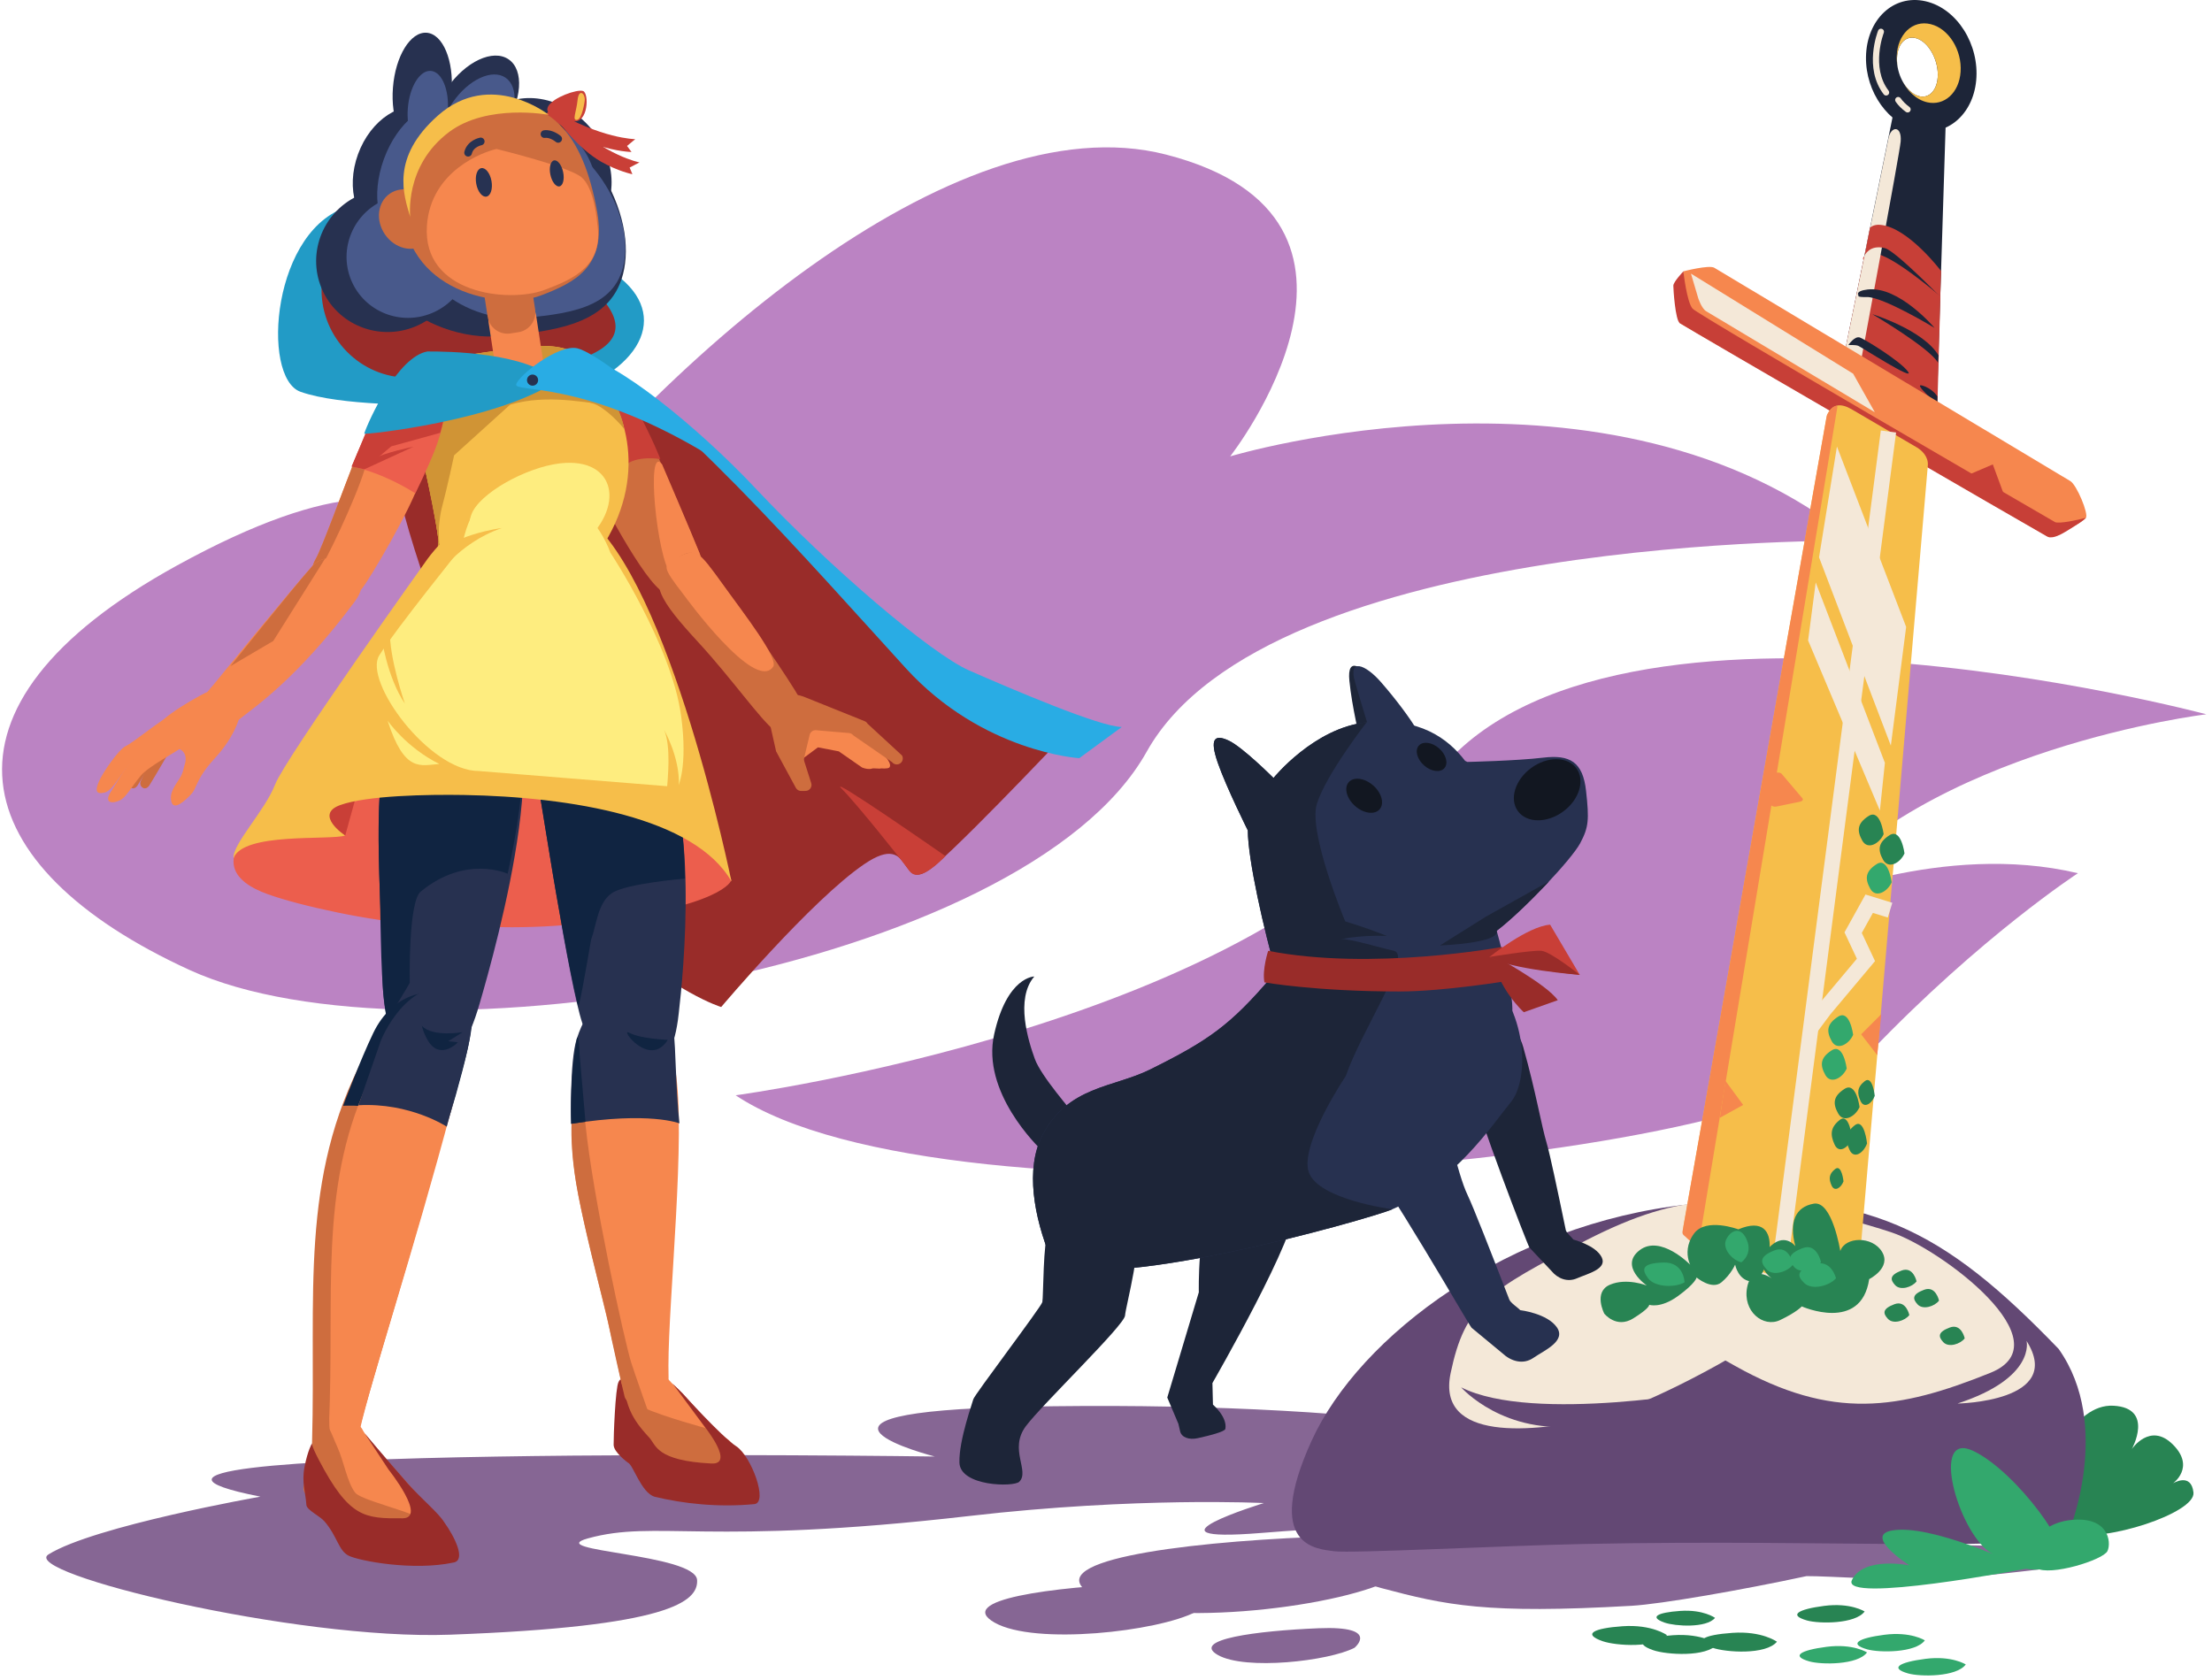 <svg width="287" height="218" viewBox="0 0 287 218" fill="none" xmlns="http://www.w3.org/2000/svg">
<path d="M240.581 70.166C240.581 70.166 164.609 69.22 148.777 97.55C132.946 125.88 53.785 139.213 24.62 125.88C-4.544 112.55 -10.376 91.719 22.954 73.386C64.751 50.398 60.023 80.979 63.785 75.884C84.809 47.404 123.712 12.987 151.279 20.056C183.777 28.389 159.612 59.221 159.612 59.221C159.612 59.221 208.918 44.334 240.581 70.166Z" fill="#BB83C3"/>
<path d="M95.448 142.13C95.448 142.13 164.401 132.894 185.233 102.063C206.064 71.232 286.268 92.69 286.268 92.69C286.268 92.69 249.813 97.066 233.981 117.063C233.981 117.063 252.106 109.145 269.604 113.313C269.604 113.313 257.106 121.438 242.73 136.435C228.389 151.401 122.946 160.463 95.448 142.13Z" fill="#BB83C3"/>
<path d="M155.123 209.175C155.123 209.175 160.22 204.951 148.261 205.446C136.445 205.936 123.818 207.587 129.047 210.559C134.278 213.532 150.22 211.713 155.123 209.175Z" fill="#866694"/>
<path d="M180.507 204.981C180.507 204.981 188.068 198.714 170.328 199.449C152.798 200.176 134.065 202.624 141.824 207.037C149.583 211.447 173.237 208.748 180.507 204.981Z" fill="#866694"/>
<path d="M175.741 213.825C175.741 213.825 179.206 210.955 171.078 211.289C163.048 211.621 154.464 212.745 158.019 214.764C161.573 216.787 172.41 215.552 175.741 213.825Z" fill="#866694"/>
<path d="M272.518 201.918C275.435 200.252 252.103 200.876 240.415 199.973C239.61 199.909 238.709 200.049 237.746 200.07C232.332 199.233 203.065 198.18 191.691 198.793C180.359 199.404 168.082 203.116 179.227 206.078C187.584 208.298 192.778 209.464 211.69 208.377C215.556 208.153 226.029 206.323 234.391 204.525C237.348 204.509 246.855 205.167 250.268 204.97C257.869 204.53 270.033 203.337 272.518 201.918Z" fill="#866694"/>
<path d="M265.926 190.713C265.926 190.713 268.891 182.119 274.225 182.414C279.559 182.711 276.595 188.045 276.595 188.045C276.595 188.045 278.964 184.488 281.929 187.453C284.893 190.418 281.929 192.49 281.929 192.49C281.929 192.49 284.298 191.007 284.596 193.675C284.893 196.342 273.037 200.194 268.593 199.009C264.149 197.824 265.926 190.713 265.926 190.713Z" fill="#288453"/>
<path d="M132.738 182.546C98.668 183.238 121.28 189.004 121.28 189.004C121.28 189.004 -1.308 187.295 33.786 194.212C33.786 194.212 12.18 198.022 6.288 201.71C2.457 204.109 38.343 212.858 58.367 212.126C86.907 211.084 90.585 207.821 90.448 205.044C90.277 201.613 70.23 201.297 76.284 199.628C85.206 197.166 91.507 200.676 125.864 196.711C147.53 194.212 163.985 195.044 163.985 195.044C163.985 195.044 146.935 200.27 163.601 198.927C195.912 196.324 202.699 199.57 206.691 194.209C212.61 186.263 174.928 181.687 132.738 182.546Z" fill="#866694"/>
<path d="M238.676 49.023L245.679 14.59C245.721 14.387 248.104 13.998 248.104 13.998L251.163 14.917L250.029 55.403C250.013 56.014 249.31 56.34 248.754 55.992L239.118 49.976C238.783 49.768 238.604 49.381 238.676 49.023Z" fill="#1D2538"/>
<path d="M242.101 49.724L247.838 14.177C247.92 13.79 252.48 15.033 252.467 15.441L251.248 54.239C251.211 55.408 249.871 56.024 248.82 55.368L242.906 51.514C242.277 51.122 241.951 50.395 242.101 49.724Z" fill="#1D2538"/>
<path d="M241.785 33.747C241.785 33.747 241.266 33.073 243.249 32.955C245.239 32.834 251.758 38.444 251.758 38.444L251.298 55.176L238.554 49.624L241.785 33.747Z" fill="#C73F37"/>
<path d="M239.131 46.772C239.131 46.772 244.752 19.33 245.018 17.958C245.331 16.333 246.777 16.244 246.606 18.369C246.493 19.777 241.348 47.431 241.348 47.431L239.131 46.772Z" fill="#F4E8D8"/>
<path d="M242.627 29.545C242.627 29.545 243.064 29.095 243.952 29.174C247.585 29.498 251.85 35.169 251.85 35.169L251.74 38.513C251.74 38.513 245.947 32.555 244.549 32.197C242.562 31.689 241.919 33.163 241.919 33.163L242.627 29.545Z" fill="#C73F37"/>
<path d="M251.008 42.552C251.008 42.552 246.382 37.075 242.317 37.565C240.605 37.77 241.143 38.339 241.143 38.339C241.143 38.339 240.803 38.581 242.217 38.547C244.318 38.497 251.008 42.552 251.008 42.552Z" fill="#1D2538"/>
<path d="M251.521 46.122C249.531 42.799 242.932 40.772 242.932 40.772C242.932 40.772 250.365 45.137 251.45 47.07L251.521 46.122Z" fill="#1D2538"/>
<path d="M239.823 44.774C239.823 44.774 240.639 43.539 241.327 43.8C242.014 44.06 246.545 46.843 247.556 48.22C248.554 49.582 241.474 45.029 241.111 44.877C240.745 44.727 239.823 44.774 239.823 44.774Z" fill="#1D2538"/>
<path d="M251.368 51.435C251.368 51.435 250.731 50.414 249.42 50.032C248.109 49.65 251.366 52.436 251.366 52.436L251.368 51.435Z" fill="#1D2538"/>
<path d="M205.546 200.354C238.881 199.686 262.103 201.508 268.354 199.009C268.354 199.009 274.185 185.044 267.103 175.044C252.367 159.763 242.104 153.797 218.981 156.296C195.859 158.794 176.415 173.238 170.165 186.987C163.914 200.736 170.86 200.978 173.048 201.292C175.236 201.605 195.164 200.565 205.546 200.354Z" fill="#634874"/>
<path d="M237.128 158.915C225.669 154.903 218.603 154.381 205.801 160.945C193 167.512 190.072 169.328 188.214 178.188C186.355 187.05 198.748 185.995 207.626 183.896C216.509 181.8 250.25 163.51 237.128 158.915Z" fill="#F4E8D8"/>
<path d="M258.246 178.145C246.321 182.95 237.757 184.327 225.119 177.245C211.665 169.707 208.847 167.582 215.364 159.328C220.432 152.906 238.478 157.596 245.447 159.931C251.819 162.066 268.04 174.199 258.246 178.145Z" fill="#F4E8D8"/>
<path d="M217.939 41.931L265.794 69.684C266.311 69.984 270.278 67.709 270.642 67.191C271.005 66.672 269.449 62.92 268.62 62.428L222.423 34.745C221.746 34.343 218.408 35.212 218.408 35.212L217.939 41.931Z" fill="#F6874E"/>
<path d="M240.44 48.491L243.252 53.491L221.37 40.387C220.754 40.005 220.332 38.668 220.332 38.668L219.395 35.503L240.44 48.491Z" fill="#F4E8D8"/>
<path d="M270.644 67.188C270.644 67.188 270.302 67.575 269.533 68.038C268.246 68.812 266.566 70.121 265.61 69.618C264.654 69.115 218.705 42.486 217.942 41.93C217.362 41.509 217.109 37.554 217.109 37.07C217.109 36.583 218.413 35.214 218.413 35.214C218.413 35.214 218.847 39.19 219.611 40.058C220.374 40.927 266.655 67.764 266.655 67.764C267.277 67.97 269.394 67.519 270.644 67.188Z" fill="#C73F37"/>
<path d="M218.442 159.023L236.977 54.194C237.019 53.963 237.101 53.739 237.222 53.536C237.859 52.465 238.826 52.293 240.234 53.102C240.234 53.102 248.009 57.641 248.704 58.059C249.399 58.475 250.226 59.289 250.129 60.421L241.438 161.777C241.366 162.614 240.769 163.31 239.953 163.51L231.185 165.655C230.803 165.75 230.4 165.724 230.032 165.587L220.672 162.072C220.451 161.988 220.245 161.867 220.066 161.709L219.076 160.837C218.563 160.382 218.321 159.695 218.442 159.023Z" fill="#F6BE4A"/>
<path d="M237.085 53.763C237.522 52.867 238.47 52.338 238.381 52.891L220.48 161.035C220.414 161.427 219.943 161.598 219.642 161.332L218.46 160.29C218.329 160.174 218.265 159.995 218.297 159.821L237.02 53.931C237.033 53.873 237.054 53.815 237.085 53.763Z" fill="#F6874E"/>
<path d="M230.751 165.566L245.021 55.993" stroke="#F4E8D8" stroke-width="2" stroke-miterlimit="10"/>
<path d="M234.595 83.109L243.91 105.188L244.56 98.988L235.582 75.581L234.595 83.109Z" fill="#F4E8D8"/>
<path d="M236.016 72.319L245.331 96.753L247.317 81.353L238.338 57.946L236.016 72.319Z" fill="#F4E8D8"/>
<path d="M262.938 174.004C262.938 174.004 264.188 178.796 253.98 182.13C253.978 182.127 267.935 181.919 262.938 174.004Z" fill="#F4E8D8"/>
<path d="M245.229 118.106L242.522 117.271L240.439 121.023L242.103 124.564L236.688 131.02L235.021 133.261" stroke="#F4E8D8" stroke-width="2" stroke-miterlimit="10"/>
<path d="M189.574 180.023C189.574 180.023 195.127 186.373 205.235 184.973C209.605 184.607 222.68 180.336 222.68 180.336C222.68 180.336 198.929 184.772 189.574 180.023Z" fill="#634874"/>
<path d="M255.645 61.511L258.562 60.263L260.02 64.22L255.645 61.511Z" fill="#C73F37"/>
<path d="M249.828 0.162C245.663 -0.788 242.182 2.55 242.106 7.392C242.035 11.989 245.089 16.173 248.886 16.939C252.638 17.697 255.976 14.88 256.403 10.459C256.85 5.807 253.938 1.099 249.828 0.162ZM248.859 12.442C247.422 11.976 246.197 9.964 246.129 7.908C246.058 5.804 247.222 4.477 248.722 4.991C250.21 5.499 251.416 7.613 251.424 9.669C251.432 11.681 250.289 12.905 248.859 12.442Z" fill="#1D2538"/>
<path d="M250.505 3.135C248.141 2.55 246.158 4.475 246.095 7.35C246.082 7.913 246.148 8.471 246.274 9.006C246.192 8.648 246.14 8.279 246.129 7.908C246.058 5.804 247.222 4.477 248.723 4.991C250.21 5.499 251.416 7.613 251.424 9.669C251.432 11.681 250.287 12.905 248.859 12.442C247.97 12.152 247.161 11.27 246.658 10.154C247.346 11.723 248.596 12.937 250.042 13.271C252.261 13.782 254.194 12.047 254.381 9.327C254.578 6.52 252.851 3.714 250.505 3.135Z" fill="#F6BE4A"/>
<path d="M246.34 9.259C246.354 9.306 246.364 9.353 246.377 9.401C246.364 9.353 246.354 9.306 246.34 9.259Z" fill="#F6BE4A"/>
<path d="M246.519 9.809C246.546 9.883 246.577 9.954 246.606 10.025C246.577 9.954 246.546 9.883 246.519 9.809Z" fill="#F6BE4A"/>
<path d="M244.72 12.397C244.602 12.397 244.483 12.345 244.407 12.242C241.795 8.835 243.601 4.167 243.68 3.969C243.759 3.767 243.988 3.667 244.194 3.748C244.396 3.827 244.496 4.059 244.415 4.262C244.396 4.306 242.698 8.714 245.036 11.763C245.168 11.937 245.136 12.184 244.963 12.316C244.889 12.371 244.805 12.397 244.72 12.397Z" fill="#F4E8D8"/>
<path d="M247.509 14.596C247.427 14.596 247.346 14.572 247.277 14.519C246.737 14.124 246.292 13.682 245.958 13.2C245.834 13.021 245.877 12.776 246.056 12.65C246.235 12.526 246.479 12.568 246.606 12.747C246.89 13.155 247.275 13.537 247.743 13.88C247.92 14.008 247.959 14.256 247.83 14.432C247.751 14.54 247.633 14.596 247.509 14.596Z" fill="#F4E8D8"/>
<path d="M267.24 202.819C269.391 201.627 261.579 190.897 256.008 188.27C250.437 185.642 253.957 198.446 258.106 201.384C262.256 204.325 265.089 204.015 267.24 202.819Z" fill="#33A86D"/>
<path d="M262.906 203.562C262.906 203.562 252.116 198.317 246.463 198.509C240.813 198.701 247.743 203.132 247.743 203.132C247.743 203.132 241.779 201.906 240.279 205.039C238.778 208.172 262.906 203.562 262.906 203.562Z" fill="#33A86D"/>
<path d="M273.438 201.271C273.98 200.11 273.567 196.687 268.612 197.253C263.656 197.819 262.469 202.372 264.201 203.48C265.934 204.586 272.895 202.432 273.438 201.271Z" fill="#33A86D"/>
<path d="M230.126 100.52L229.768 104.312C229.708 104.551 230.108 104.741 230.503 104.659L233.544 104.033C233.849 103.969 233.997 103.769 233.863 103.598L231.18 100.433C230.951 100.144 230.208 100.204 230.126 100.52Z" fill="#F6874E"/>
<path d="M244.083 131.612L241.479 134.216L243.562 136.922L244.083 131.612Z" fill="#F6874E"/>
<path d="M223.876 140.256L226.169 143.381L223.147 145.048L223.876 140.256Z" fill="#F6874E"/>
<path d="M255.052 215.989C255.052 215.989 253.238 214.815 249.797 215.262C246.398 215.704 245.137 216.463 247.577 217.155C249.144 217.598 253.849 217.632 255.052 215.989Z" fill="#33A86D"/>
<path d="M241.929 209.114C241.929 209.114 240.115 207.94 236.674 208.388C233.275 208.83 232.014 209.588 234.455 210.281C236.021 210.723 240.724 210.757 241.929 209.114Z" fill="#288453"/>
<path d="M249.741 212.864C249.741 212.864 247.927 211.689 244.486 212.137C241.087 212.579 239.826 213.337 242.266 214.03C243.833 214.472 248.535 214.509 249.741 212.864Z" fill="#33A86D"/>
<path d="M242.24 214.428C242.24 214.428 240.426 213.254 236.985 213.701C233.586 214.143 232.325 214.902 234.766 215.594C236.332 216.036 241.037 216.071 242.24 214.428Z" fill="#33A86D"/>
<path d="M216.28 212.181C216.28 212.181 214.353 210.764 210.52 211.028C206.734 211.288 205.291 212.047 207.942 212.971C209.643 213.566 214.84 213.919 216.28 212.181Z" fill="#288453"/>
<path d="M230.551 213.039C230.551 213.039 228.624 211.623 224.79 211.886C221.004 212.147 219.561 212.905 222.213 213.829C223.916 214.424 229.111 214.777 230.551 213.039Z" fill="#288453"/>
<path d="M222.521 209.943C222.521 209.943 221.009 208.832 218.008 209.04C215.041 209.245 213.911 209.838 215.988 210.562C217.321 211.028 221.391 211.304 222.521 209.943Z" fill="#288453"/>
<path d="M222.831 213.345C222.831 213.345 220.904 211.928 217.07 212.192C213.284 212.452 211.841 213.21 214.493 214.135C216.196 214.73 221.393 215.082 222.831 213.345Z" fill="#288453"/>
<path d="M241.272 143.658C241.272 143.658 240.856 140.324 239.329 141.296C237.802 142.267 237.802 143.239 238.497 144.49C239.189 145.743 240.716 144.908 241.272 143.658Z" fill="#288453"/>
<path d="M239.605 138.658C239.605 138.658 239.189 135.324 237.662 136.296C236.135 137.267 236.135 138.239 236.83 139.49C237.525 140.74 239.049 139.908 239.605 138.658Z" fill="#33A86D"/>
<path d="M240.439 134.285C240.439 134.285 240.023 130.951 238.496 131.923C236.969 132.894 236.969 133.866 237.664 135.117C238.354 136.367 239.884 135.535 240.439 134.285Z" fill="#33A86D"/>
<path d="M245.437 114.493C245.437 114.493 245.021 111.16 243.494 112.131C241.967 113.103 241.967 114.074 242.662 115.325C243.354 116.578 244.881 115.743 245.437 114.493Z" fill="#33A86D"/>
<path d="M247.103 110.744C247.103 110.744 246.687 107.41 245.16 108.382C243.633 109.353 243.633 110.325 244.328 111.576C245.023 112.826 246.548 111.994 247.103 110.744Z" fill="#288453"/>
<path d="M242.243 148.381C242.243 148.381 241.901 145.048 240.653 146.019C239.402 146.991 239.402 147.962 239.971 149.213C240.539 150.463 241.79 149.631 242.243 148.381Z" fill="#288453"/>
<path d="M240.3 147.686C240.3 147.686 239.958 144.352 238.71 145.324C237.46 146.296 237.459 147.267 238.028 148.518C238.594 149.768 239.845 148.936 240.3 147.686Z" fill="#288453"/>
<path d="M243.243 142.204C243.243 142.204 242.967 139.503 241.953 140.29C240.939 141.077 240.94 141.865 241.4 142.878C241.861 143.892 242.875 143.218 243.243 142.204Z" fill="#288453"/>
<path d="M239.189 153.294C239.189 153.294 238.957 151.037 238.112 151.696C237.267 152.354 237.267 153.012 237.652 153.857C238.036 154.702 238.881 154.139 239.189 153.294Z" fill="#288453"/>
<path d="M244.397 108.245C244.397 108.245 243.981 104.912 242.454 105.883C240.927 106.855 240.927 107.826 241.622 109.077C242.314 110.328 243.841 109.496 244.397 108.245Z" fill="#288453"/>
<path d="M225.543 159.526C225.543 159.526 221.377 157.965 219.813 160.048C219.297 160.737 219.066 161.414 218.987 162.014C218.826 163.225 219.295 164.11 219.295 164.11C219.295 164.11 215.44 160.153 212.733 162.235C210.024 164.318 213.671 166.819 213.671 166.819C213.671 166.819 211.067 165.777 208.879 166.714C206.691 167.651 208.15 170.463 208.15 170.463C208.15 170.463 209.711 172.443 211.899 171.087C214.087 169.734 213.981 169.315 213.981 169.315C213.981 169.315 215.44 169.837 217.731 168.17C220.021 166.503 220.127 165.774 220.127 165.774C220.127 165.774 222.107 167.441 223.355 166.398C224.605 165.355 225.126 164.107 225.126 164.107C225.126 164.107 225.543 166.295 227.417 166.295C229.294 166.295 232.001 156.817 225.543 159.526Z" fill="#288453"/>
<path d="M248.667 166.274C248.667 166.274 248.251 164.292 246.724 164.871C245.197 165.45 245.197 166.027 245.892 166.772C246.587 167.517 248.111 167.017 248.667 166.274Z" fill="#288453"/>
<path d="M251.582 168.773C251.582 168.773 251.166 166.79 249.639 167.37C248.112 167.949 248.112 168.526 248.807 169.271C249.502 170.016 251.029 169.518 251.582 168.773Z" fill="#288453"/>
<path d="M247.73 170.647C247.73 170.647 247.314 168.665 245.787 169.244C244.26 169.823 244.26 170.4 244.955 171.145C245.647 171.887 247.174 171.392 247.73 170.647Z" fill="#288453"/>
<path d="M254.915 173.67C254.915 173.67 254.499 171.688 252.972 172.267C251.445 172.846 251.445 173.423 252.14 174.168C252.832 174.908 254.359 174.413 254.915 173.67Z" fill="#288453"/>
<path d="M242.522 165.985C242.522 165.985 245.439 164.526 244.189 162.444C242.938 160.361 239.397 160.464 238.773 162.338C238.773 162.338 237.73 155.777 235.337 156.193C232.941 156.609 232.109 158.589 232.941 161.714C232.941 161.714 231.482 159.734 229.4 162.028C227.317 164.318 230.024 165.985 230.024 165.985C230.024 165.985 227.315 163.902 226.691 167.027C226.067 170.153 228.773 172.341 230.961 171.298C233.149 170.255 233.773 169.526 233.773 169.526C233.773 169.526 241.48 172.962 242.522 165.985Z" fill="#288453"/>
<path d="M238.217 165.874C238.217 165.874 237.604 163.312 235.35 164.06C233.096 164.808 233.096 165.556 234.121 166.514C235.142 167.475 237.396 166.835 238.217 165.874Z" fill="#33A86D"/>
<path d="M236.272 163.792C236.272 163.792 235.751 161.23 233.844 161.978C231.936 162.725 231.935 163.473 232.804 164.431C233.671 165.392 235.579 164.753 236.272 163.792Z" fill="#33A86D"/>
<path d="M232.662 164.068C232.662 164.068 232.141 161.506 230.234 162.254C228.325 163.002 228.325 163.749 229.194 164.708C230.058 165.671 231.967 165.029 232.662 164.068Z" fill="#33A86D"/>
<path d="M225.937 163.799C225.937 163.799 227.467 162.751 226.625 160.845C225.816 159.018 224.489 159.694 223.957 160.874C223.426 162.056 224.779 163.549 225.937 163.799Z" fill="#33A86D"/>
<path d="M218.566 166.398C218.566 166.398 218.502 163.741 215.801 163.831C213.1 163.92 212.915 164.644 213.826 165.866C214.737 167.085 217.415 167.098 218.566 166.398Z" fill="#33A86D"/>
<path d="M176.483 96.092C176.483 96.092 175.406 91.716 175.077 88.333C174.761 85.094 176.649 86.411 178.637 88.662C180.72 91.023 182.734 95.257 183.289 96.231C183.845 97.203 178.568 99.425 176.483 96.092Z" fill="#1D2538"/>
<path d="M139.681 145.048C139.049 144.124 135.097 139.7 134.265 137.41C133.433 135.119 131.695 129.632 134.196 126.715C134.196 126.715 130.655 126.715 128.989 134.213C127.322 141.712 134.615 148.76 135.239 149.35C138.014 151.991 141.487 147.686 139.681 145.048Z" fill="#1D2538"/>
<path d="M207.815 163.152C207.038 161.585 204.139 160.853 204.139 160.853C203.915 160.527 203.233 159.992 203.154 159.608C202.08 154.395 201.072 149.677 200.706 148.444C199.945 145.885 199.3 141.78 197.638 135.88C195.977 129.98 189.482 134.482 190.745 140.364C191.646 144.558 198.223 161.627 198.441 161.891L201.327 164.958C202.07 165.858 203.328 166.451 204.631 165.871C205.935 165.292 208.575 164.684 207.815 163.152Z" fill="#1D2538"/>
<path d="M157.424 156.282C158.945 154.5 167.005 152.986 167.905 156.638C168.674 159.747 157.308 179.473 157.308 179.473L157.376 182.272C157.376 182.272 159.261 183.867 158.988 185.415C158.922 185.779 156.984 186.276 155.407 186.624C154.254 186.877 153.301 186.516 153.119 185.739L152.892 184.76L151.45 181.353L155.544 167.688C155.541 167.693 155.344 158.718 157.424 156.282Z" fill="#1D2538"/>
<path d="M181.067 135.883C177.594 136.37 167.318 132.342 165.651 126.51C163.985 120.678 161.902 111.51 161.902 107.761C161.902 107.761 159.125 102.205 158.013 99.012C156.902 95.818 157.597 95.262 159.401 96.094C161.207 96.926 165.233 100.955 165.233 100.955C165.233 100.955 170.509 94.428 177.315 93.733C184.121 93.038 187.871 95.815 190.093 98.733L190.388 98.872C190.388 98.872 196.759 98.733 200.229 98.317C203.702 97.901 205.369 98.872 205.785 102.621C206.201 106.371 206.132 107.342 205.021 109.427C203.91 111.51 197.799 118.003 194.189 120.78C194.189 120.78 196.48 128.8 196.204 131.438C195.927 134.077 184.54 135.396 181.067 135.883Z" fill="#273150"/>
<path d="M175.304 127.618C175.304 127.618 167.318 132.339 165.651 126.507C163.985 120.675 161.902 111.507 161.902 107.758C161.902 107.758 159.125 102.203 158.013 99.009C156.902 95.815 157.597 95.26 159.401 96.092C161.207 96.924 165.233 100.952 165.233 100.952C165.233 100.952 170.509 94.425 177.315 93.73C177.315 93.73 172.002 100.57 170.857 104.319C169.711 108.069 174.538 119.561 174.538 119.561C174.538 119.561 181.846 121.786 181.76 122.616C181.483 125.256 175.304 127.618 175.304 127.618Z" fill="#1D2538"/>
<path d="M177.889 95.415C177.889 95.415 176.609 91.268 175.806 88.488C174.903 85.363 177.133 86.2 179.121 88.454C181.204 90.816 183.063 93.401 183.618 94.373C184.174 95.347 179.037 97.916 177.889 95.415Z" fill="#273150"/>
<path d="M187.402 99.684C187.941 99.074 187.636 97.923 186.721 97.115C185.806 96.306 184.627 96.145 184.088 96.755C183.548 97.365 183.853 98.515 184.768 99.324C185.684 100.133 186.863 100.294 187.402 99.684Z" fill="#121721"/>
<path d="M193.613 123.89C193.613 123.89 200.701 127.707 202.117 129.79L197.707 131.351C197.707 131.351 194.242 128.226 193.613 123.89Z" fill="#992C29"/>
<path d="M178.995 105.028C179.645 104.292 179.277 102.905 178.173 101.93C177.069 100.955 175.648 100.76 174.998 101.495C174.348 102.231 174.716 103.618 175.819 104.593C176.923 105.569 178.345 105.763 178.995 105.028Z" fill="#121721"/>
<path d="M182.734 121.715C182.734 121.715 171.049 119.64 165.027 126.715C159.643 133.042 156.771 135.045 149.196 138.797C144.435 141.154 138.551 140.919 135.239 147.338C133.017 151.643 134.128 157.894 136.35 163.309C141.071 168.586 177.897 158.123 180.651 156.922C188.776 153.381 193.513 146.101 196.067 142.965C198.357 140.153 198.468 131.043 192.188 125.522C189.898 123.508 186.799 122.049 182.734 121.715Z" fill="#273150"/>
<path d="M180.859 123.382C173.984 121.784 171.049 119.641 165.027 126.715C159.643 133.042 156.771 135.046 149.196 138.798C144.435 141.154 138.551 140.92 135.239 147.339C133.017 151.643 134.128 157.894 136.35 163.31C141.071 168.586 177.897 158.123 180.651 156.922C180.651 156.922 171.067 155.672 169.819 152.131C168.569 148.589 174.611 139.632 174.611 139.632C176.694 133.59 183.297 123.948 180.859 123.382Z" fill="#1D2538"/>
<path d="M202.811 105.31C204.906 103.775 205.677 101.265 204.533 99.704C203.389 98.143 200.764 98.121 198.669 99.656C196.574 101.191 195.803 103.701 196.947 105.262C198.09 106.824 200.716 106.845 202.811 105.31Z" fill="#121721"/>
<path d="M202.004 172.248C200.748 170.427 197.243 170.013 197.243 170.013C196.909 169.642 196.003 169.094 195.824 168.628C193.384 162.301 191.132 156.577 190.427 155.1C188.96 152.036 188.063 145.891 184.787 138.805C181.512 131.72 171.978 144.145 176.27 149.066C179.861 153.186 190.619 172.004 190.93 172.293L194.955 175.626C196.019 176.624 197.601 177.143 198.965 176.195C200.332 175.25 203.236 174.034 202.004 172.248Z" fill="#273150"/>
<path d="M136.037 159.782C138.438 156.069 145.641 158.602 147.039 159.576C148.511 160.598 146.044 169.513 145.97 170.716C145.892 171.975 135.157 182.298 133.093 185.079C130.863 188.083 133.649 190.89 132.245 192.28C131.534 192.985 124.578 192.893 124.483 189.8C124.394 186.877 126.253 181.822 126.279 181.585C126.332 181.119 135.091 169.597 135.239 168.971C135.384 168.357 135.323 160.885 136.037 159.782Z" fill="#1D2538"/>
<path d="M186.83 122.689C186.83 122.689 194.608 122.413 194.192 120.78C196.988 118.679 200.979 114.375 200.979 114.375L192.804 118.94L186.83 122.689Z" fill="#1D2538"/>
<path d="M164.541 123.382C164.541 123.382 163.743 125.812 164.053 127.478C164.053 127.478 170.67 128.658 181.552 128.658C187.384 128.658 195.717 127.27 195.717 127.27L194.885 122.879C194.885 122.879 178.013 126.02 164.541 123.382Z" fill="#992C29"/>
<path d="M193.25 124.182C193.25 124.182 198.216 120.193 201.125 119.99L204.97 126.504C204.97 126.504 196.178 125.635 193.25 124.182Z" fill="#C93F37"/>
<path d="M193.25 124.182C195.788 125.788 204.966 126.504 204.966 126.504C204.966 126.504 201.217 123.505 200.009 123.384C198.8 123.263 193.25 124.182 193.25 124.182Z" fill="#992C29"/>
<path d="M75.244 46.214C79.62 46.527 90.254 55.937 97.742 63.907C107.428 74.218 119.326 85.16 124.197 87.343C130.24 90.052 137.009 93.593 139.821 93.593C139.821 93.593 126.801 107.461 121.488 112.147C116.175 116.834 118.989 107.461 112.115 112.147C105.24 116.834 93.574 130.675 93.574 130.675C93.574 130.675 87.531 128.89 78.574 120.675C66.874 109.946 48.264 62.659 50.868 54.431C53.475 46.201 71.076 45.069 75.244 46.214Z" fill="#992C29"/>
<path d="M75.244 46.214C79.62 46.527 90.567 55.429 98.055 63.399C107.742 73.709 120.838 84.849 125.727 86.995C131.317 89.446 142.741 94.335 145.553 94.335L140.032 98.385C140.032 98.385 127.496 97.632 117.533 86.718C105.48 73.517 85.502 50.616 75.244 46.214Z" fill="#29ACE4"/>
<path d="M55.255 52.52C55.255 52.52 44.157 52.689 38.986 50.838C33.815 48.987 35.271 29.303 45.558 26.71C57.311 23.745 71.434 30.077 79.246 35.167C87.057 40.256 83.885 47.868 72.579 51.454C61.108 55.09 55.255 52.52 55.255 52.52Z" fill="#229BC6"/>
<path d="M79.865 42.375C79.865 48.694 59.32 49.013 53.056 49.013C46.793 49.013 41.714 43.889 41.714 37.57C41.714 31.251 46.793 26.128 53.056 26.128C59.32 26.128 79.865 36.056 79.865 42.375Z" fill="#992C29"/>
<path d="M117.705 112.618C117.323 112.063 111.28 104.425 109.198 102.342C107.115 100.259 122.668 111.091 122.668 111.091C122.668 111.091 121.046 112.831 119.716 113.347C118.468 113.835 118.086 113.174 117.705 112.618Z" fill="#C93F37"/>
<path d="M108.834 97.5L106.125 96.979L102.463 99.704C101.828 98.948 102.847 93.683 103.832 93.614C105.359 93.506 108.571 93.285 110.525 94.42C111.881 95.207 116.212 98.767 115.38 99.601C115.195 99.785 114.321 99.707 114.321 99.707C114.124 99.804 113.384 99.638 113.105 99.741C112.828 99.846 112.291 99.78 111.846 99.593L108.834 97.5Z" fill="#F6874E"/>
<path d="M84.404 56.969C84.404 56.969 89.612 69.057 90.72 71.666C92.784 76.524 88.535 78.954 85.62 76.524C82.706 74.094 76.876 62.798 75.784 60.129C74.688 57.456 81.368 53.446 84.404 56.969Z" fill="#CE6D3E"/>
<path d="M85.904 60.252C85.904 60.252 89.787 69.296 90.743 71.735C91.873 74.618 88.54 76.3 87.047 74.536C85.225 72.385 83.748 57.477 85.904 60.252Z" fill="#F6874E"/>
<path d="M73.335 46.145C75.188 44.997 79.54 47.264 82.081 52.051C84.895 57.354 85.675 59.571 85.675 59.571C85.675 59.571 82.6 59.041 81.083 60.408C78.619 62.627 76.697 65.134 76.697 65.134C76.697 65.134 73.853 59.378 72.337 55.508C70.933 51.911 70.941 47.63 73.335 46.145Z" fill="#C93F37"/>
<path d="M104.274 91.629C105.527 94.983 102.391 96.281 100.517 94.82C98.642 93.361 94.951 88.072 90.638 83.383C85.672 77.988 83.869 75.342 87.031 73.033C90.193 70.721 90.341 70.95 95.433 78.201C98.932 83.183 103.682 90.049 104.274 91.629Z" fill="#CE6D3E"/>
<path d="M100.312 86.521C97.95 89.947 88.733 77.206 88.733 77.206C85.799 73.43 86.11 73.422 87.534 72.501C90.418 71.042 90.468 71.25 93.872 75.955C96.555 79.662 101.054 85.442 100.312 86.521Z" fill="#F6874E"/>
<path d="M105.878 94.757L110.162 95.125C110.377 95.144 110.575 95.251 110.709 95.423L115.741 98.898C116.03 99.269 116.583 99.301 116.912 98.964C117.154 98.714 117.205 98.335 117.031 98.032L112.565 93.914C112.478 93.761 112.342 93.643 112.181 93.58L104.332 90.425C104.051 90.312 101.902 89.517 100.488 90.934C99.074 92.35 99.809 93.869 99.951 94.175L100.694 97.49C100.702 97.505 100.707 97.519 100.715 97.532L103.258 102.234C103.395 102.489 103.664 102.645 103.953 102.642L104.522 102.634C105.046 102.629 105.414 102.118 105.254 101.618L104.348 98.78C104.306 98.645 104.301 98.501 104.332 98.361L105.054 95.346C105.143 94.978 105.493 94.725 105.878 94.757Z" fill="#CE6D3E"/>
<path d="M94.895 114.195C94.895 114.195 94.116 117.739 75.051 119.869C67.271 120.738 59.667 120.154 53.58 119.84C48.459 119.577 39.007 117.587 34.697 116.02C30.413 114.464 26.627 111.207 36.727 104.109C46.845 96.997 90.193 101.07 94.895 114.195Z" fill="#EC5E4D"/>
<path d="M44.791 108.424C44.791 108.424 41.861 106.873 42.798 104.998C43.735 103.124 46.287 103.019 46.287 103.019L44.791 108.424Z" fill="#C93F37"/>
<path d="M81.169 33.452C80.59 41.632 73.394 42.867 65.077 43.609C60.077 44.057 54.751 42.088 51.294 38.673C49.001 36.408 47.529 33.507 47.524 30.255C47.508 22.101 56.707 14.821 65.025 14.079C73.339 13.336 81.791 24.663 81.169 33.452Z" fill="#273150"/>
<path d="M65.361 16.518C67.745 13.048 68.03 9.101 65.996 7.704C63.962 6.306 60.38 7.987 57.995 11.458C55.611 14.929 55.326 18.875 57.36 20.273C59.394 21.67 62.976 19.989 65.361 16.518Z" fill="#273150"/>
<path d="M58.585 11.956C58.906 7.865 57.465 4.415 55.366 4.25C53.267 4.085 51.305 7.268 50.984 11.359C50.662 15.449 52.103 18.899 54.202 19.064C56.301 19.229 58.264 16.046 58.585 11.956Z" fill="#273150"/>
<path d="M58.575 24.422C60.211 19.94 58.825 15.317 55.478 14.095C52.131 12.873 48.092 15.516 46.456 19.998C44.82 24.48 46.207 29.104 49.553 30.325C52.9 31.547 56.939 28.904 58.575 24.422Z" fill="#273150"/>
<path d="M54.347 42.163C59.011 39.938 61.006 34.391 58.803 29.774C56.6 25.157 51.034 23.219 46.37 25.444C41.706 27.669 39.711 33.216 41.913 37.833C44.116 42.449 49.683 44.388 54.347 42.163Z" fill="#273150"/>
<path d="M76.709 29.727C80.261 26.692 80.228 20.823 76.636 16.619C73.044 12.414 67.252 11.466 63.7 14.501C60.148 17.536 60.18 23.405 63.773 27.609C67.365 31.814 73.156 32.762 76.709 29.727Z" fill="#273150"/>
<path d="M81.101 32.966C80.629 39.643 74.755 40.649 67.971 41.254C63.889 41.617 59.543 40.011 56.723 37.226C54.851 35.377 53.653 33.011 53.648 30.357C53.634 23.703 61.141 17.763 67.928 17.155C74.711 16.552 81.606 25.796 81.101 32.966Z" fill="#48598B"/>
<path d="M65.054 17.658C67.103 14.676 67.347 11.285 65.598 10.084C63.849 8.882 60.771 10.325 58.722 13.307C56.673 16.289 56.43 19.68 58.179 20.882C59.927 22.083 63.006 20.64 65.054 17.658Z" fill="#48598B"/>
<path d="M58.096 14.454C58.315 11.665 57.333 9.313 55.902 9.201C54.472 9.089 53.134 11.258 52.915 14.047C52.696 16.837 53.678 19.189 55.109 19.301C56.54 19.413 57.877 17.243 58.096 14.454Z" fill="#48598B"/>
<path d="M60.226 24.429C61.957 19.685 61.03 14.988 58.155 13.939C55.279 12.889 51.544 15.884 49.813 20.628C48.081 25.372 49.008 30.069 51.884 31.119C54.759 32.168 58.494 29.173 60.226 24.429Z" fill="#48598B"/>
<path d="M56.418 40.458C60.426 38.545 62.141 33.779 60.248 29.812C58.355 25.845 53.572 24.179 49.564 26.091C45.556 28.003 43.841 32.77 45.734 36.737C47.627 40.704 52.41 42.37 56.418 40.458Z" fill="#48598B"/>
<path d="M75.079 29.769C78.132 27.161 78.104 22.118 75.017 18.505C71.93 14.892 66.953 14.078 63.901 16.686C60.848 19.294 60.876 24.337 63.963 27.95C67.05 31.562 72.027 32.377 75.079 29.769Z" fill="#48598B"/>
<path d="M49.62 126.543C49.606 129.816 50.473 137.856 54.827 138.067C59.098 138.275 60.796 135.16 62.223 130.255C64.258 123.262 73.634 90.24 62.745 89.335C51.855 88.429 50.891 93.284 49.672 99.624C48.453 105.967 49.646 120.485 49.62 126.543Z" fill="#273150"/>
<path d="M50.141 131.922C50.294 132.604 53.161 127.546 53.161 127.546C53.161 127.546 52.948 116.865 54.62 115.672C60.452 110.88 65.87 113.381 65.87 113.381C68.295 102.45 69.619 89.906 62.745 89.335C51.855 88.429 50.892 93.284 49.672 99.624C48.967 103.305 49.072 109.74 49.278 115.677C49.428 119.971 49.359 128.434 50.141 131.922Z" fill="#102441"/>
<path d="M47.311 136.965C38.785 152.965 41.013 168.141 40.489 187.163C40.281 194.712 44.815 193.467 46.079 187.753C47.73 180.302 52.95 164.723 58.577 143.486C60.349 138.173 52.879 126.512 47.311 136.965Z" fill="#CE6D3E"/>
<path d="M48.43 134.047C50.886 128.96 55.584 127.849 59.109 129.524C61.423 130.622 61.881 131.717 59.97 139.044C58.775 143.62 57.971 145.95 57.832 146.301C57.832 146.301 52.224 143.252 44.515 143.486C44.515 143.483 46.763 137.499 48.43 134.047Z" fill="#102441"/>
<path d="M48.886 138.146C41.532 151.95 43.243 165.399 42.79 181.81C42.746 183.424 42.632 184.725 42.814 185.807C43.23 188.271 45.847 189.34 46.669 185.633C48.093 179.204 53.751 162.092 58.606 143.77C60.133 139.189 53.691 129.128 48.886 138.146Z" fill="#F6874E"/>
<path d="M49.412 135.047C49.412 135.047 52.745 126.506 59.354 128.278C61.56 128.868 62.013 131.501 60.07 138.486C58.725 143.33 58.09 145.826 57.964 146.2C57.964 146.2 53.169 143.041 46.505 143.423L49.412 135.047Z" fill="#273150"/>
<path d="M60.036 133.936C60.036 133.936 56.113 134.632 54.723 133.104C54.723 133.104 55.347 135.674 56.737 136.159C58.124 136.646 59.409 135.256 59.409 135.256L58.158 135.116L60.036 133.936Z" fill="#102441"/>
<path d="M41.823 189.456C42.424 194.909 43.04 201.894 54.643 200.567C60.528 199.893 53.248 193.058 51.131 190.515C51.131 190.515 47.434 186.336 47.121 185.67C46.323 183.969 43.524 183.548 42.01 187.005C41.226 188.79 41.736 188.664 41.823 189.456Z" fill="#F6874E"/>
<path d="M39.412 192.753C39.23 193.711 39.712 194.101 41.06 194.959C43.893 196.765 48.461 198.34 53.058 197.855C58.832 197.25 47.121 195.043 46.078 193.69C45.035 192.337 44.617 189.63 43.787 187.805C42.816 185.67 42.537 184.109 41.599 185.775C40.662 187.439 39.617 191.67 39.412 192.753Z" fill="#CE6D3E"/>
<path d="M40.489 187.266C40.489 187.266 40.307 187.414 41.358 189.42C45.315 196.989 47.321 197.055 52.224 197.024C55.454 197.003 50.417 190.705 50.417 190.705L47.326 186.008C47.326 186.008 49.949 189.141 52.898 192.492C54.712 194.551 56.881 196.294 57.653 197.558C58.993 199.42 60.47 202.411 58.887 202.753C53.574 203.898 46.531 202.532 45.225 201.868C43.919 201.205 43.767 199.364 42.118 197.442C41.495 196.713 39.862 195.984 39.757 195.325C39.646 193.627 39.122 192.408 39.507 190.378C39.915 188.227 40.489 187.266 40.489 187.266Z" fill="#992C29"/>
<path d="M80.543 179.175C79.587 182.848 80.48 183.527 81.491 184.691C88.981 193.326 90.751 189.988 91.949 190.557C95.943 192.455 96.064 187.671 94.26 186.67C92.525 185.707 89.705 181.805 87.515 179.812C86.491 178.88 86.414 178.298 85.016 178.111C83.563 177.919 80.948 177.624 80.543 179.175Z" fill="#F6874E"/>
<path d="M80.567 183.74C84.772 194.627 93.779 191.815 95.553 190.988C96.285 190.646 91.562 185.32 91.562 185.32C91.562 185.32 86.23 183.893 83.35 182.61C80.332 181.268 79.316 180.507 80.567 183.74Z" fill="#CE6D3E"/>
<path d="M80.256 179.322C80.559 178.762 80.617 179.017 80.714 179.425C81.467 182.585 81.725 183.848 84.253 186.563C85.114 187.487 85.093 189.551 92.294 189.912C95.348 190.065 91.562 185.323 91.562 185.323L87.283 179.557L88.555 180.802C88.555 180.802 93.579 186.4 95.548 187.692C97.478 188.959 99.711 195.009 97.868 195.183C93.163 195.625 88.676 195.128 84.93 194.222C83.184 193.701 82.141 190.036 81.47 189.799C81.47 189.799 79.635 188.477 79.616 187.495C79.601 186.547 79.832 180.107 80.256 179.322Z" fill="#992C29"/>
<path d="M87.951 132.41C87.951 132.41 90.868 110.897 86.805 99.962C84.375 93.417 79.805 92.206 74.855 92.364C69.905 92.522 68.894 96.416 69.628 100.583C70.363 104.751 73.812 127.552 75.555 132.773C77.427 138.381 81.124 137.979 83.506 137.968C86.279 137.952 87.356 136.501 87.951 132.41Z" fill="#273150"/>
<path d="M79.408 115.883C81.283 114.633 88.868 114.012 88.868 114.012C88.792 109.043 88.265 103.901 86.802 99.962C84.371 93.417 79.801 92.206 74.851 92.364C69.901 92.522 68.89 96.416 69.624 100.584C69.943 102.393 70.772 107.714 71.754 113.585C71.754 113.585 74.092 127.345 75.03 130.504C75.209 130.412 75.793 127.137 76.696 121.929C77.384 120.107 77.534 117.134 79.408 115.883Z" fill="#102441"/>
<path d="M75.791 137.228C71.936 150.098 75.696 156.159 80.662 179.505C81.12 181.658 85.496 183.186 86.623 179.942C86.81 179.405 86.728 178.381 86.728 177.209C86.728 168.552 89.04 147.139 87.621 138.848C86.523 132.452 77.689 130.886 75.791 137.228Z" fill="#F6874E"/>
<path d="M74.161 145.438C74.082 147.613 74.185 150.777 75.051 155.185C76.347 161.783 78.606 170.066 78.887 171.504C79.356 173.9 80.683 179.784 81.049 181.269C81.278 182.199 84.095 183.17 84.095 183.17C84.095 183.17 82.318 178.139 81.907 176.851C81.06 174.187 76.905 155.301 75.954 145.817C75.846 144.722 74.24 143.24 74.161 145.438Z" fill="#CE6D3E"/>
<path d="M74.838 134.787C76.304 130.327 78.302 129.356 81.825 129.272C84.793 129.2 87.286 129.032 87.573 136.02C87.76 140.577 87.936 143.895 88.155 145.777C88.155 145.777 84.311 144.208 74.106 145.83C74.108 145.83 73.866 137.744 74.838 134.787Z" fill="#273150"/>
<path d="M74.838 134.788C75.143 133.911 75.209 136.915 75.209 136.915L75.962 145.577C75.962 145.577 75.549 145.601 74.109 145.83C74.109 145.83 73.824 140.606 74.838 134.788Z" fill="#102441"/>
<path d="M86.644 134.937C86.644 134.937 83.076 134.803 81.668 134.021C80.259 133.239 84.282 138.721 86.644 134.937Z" fill="#102441"/>
<path d="M75.035 74.857C70.588 79.523 57.466 74.691 56.91 70.26C56.673 68.375 55.991 63.996 53.993 56.003C52.742 51.003 52.534 49.365 53.09 48.663C54.549 46.817 60.038 46.161 65.659 45.311C74.93 43.905 75.588 46.124 78.645 50.432C82.368 55.684 83.784 65.679 75.035 74.857Z" fill="#F6BE4A"/>
<path d="M59.93 56.303C55.483 60.968 57.466 74.691 56.91 70.26C56.673 68.375 55.991 63.996 53.993 56.003C52.742 51.003 52.534 49.365 53.09 48.662C54.549 46.816 60.038 46.161 65.659 45.31C74.93 43.904 75.58 46.095 78.811 50.6C82.56 55.832 68.679 47.125 59.93 56.303Z" fill="#D09435"/>
<path d="M57.327 65.887C56.631 68.491 56.76 75.139 56.979 71.163C57.084 69.268 53.993 55.587 53.993 55.587L68.366 50.54L58.922 59.081C58.925 59.081 58.022 63.283 57.327 65.887Z" fill="#D09435"/>
<path d="M55.452 72.553C55.452 72.553 37.006 98.393 35.697 101.792C34.386 105.201 30.118 109.577 30.302 111.367C31.532 107.963 42.761 109.074 44.786 108.424C44.786 108.424 40.676 105.715 44.146 104.467C47.616 103.219 55.536 103.082 60.191 103.161C74.088 103.403 90.177 106.073 94.906 114.387C94.906 114.387 86.989 75.481 76.012 67.019C65.259 58.725 55.452 72.553 55.452 72.553Z" fill="#F6BE4A"/>
<path d="M77.534 52.606C79.356 53.596 80.988 55.661 80.988 55.661C80.988 55.661 80.659 53.333 79.045 51.043C77.829 49.315 73.369 51.667 73.369 51.667C73.369 51.667 76.378 51.98 77.534 52.606Z" fill="#D09435"/>
<path d="M75.333 70.805C72.587 73.078 59.114 72.588 61.147 66.803C62.118 64.034 68.261 60.635 72.674 60.126C79.948 59.289 81.283 65.887 75.333 70.805Z" fill="#FEED7F"/>
<path d="M87.95 102.134L62.118 100.052C55.676 100.052 47.119 88.385 49.204 85.052C51.287 81.719 59.899 71.027 59.899 71.027C60.802 66.582 62.345 63.249 68.788 63.249C68.788 63.249 76.149 63.665 79.203 71.722C79.203 71.722 87.121 83.699 88.368 92.867C89.285 99.588 87.95 102.134 87.95 102.134Z" fill="#FEED7F"/>
<path d="M57 99.133C54.602 99.301 52.493 100.367 50.289 93.519C50.292 93.519 52.719 97.021 57 99.133Z" fill="#FEED7F"/>
<path d="M49.48 82.553C49.48 82.553 50.175 87.83 52.534 91.302C52.534 91.302 50.452 85.331 50.591 81.719C50.731 78.106 49.48 82.553 49.48 82.553Z" fill="#F6BE4A"/>
<path d="M86.523 102.574C86.615 101.21 87.107 96.89 86.167 94.72C86.167 94.72 88.179 98.201 88.082 101.784C87.987 105.368 86.431 103.938 86.523 102.574Z" fill="#F6BE4A"/>
<path d="M56.45 75.124C56.45 75.124 59.404 70.461 65.12 68.518C65.12 68.518 58.295 69.363 55.868 72.693C53.44 76.024 56.45 75.124 56.45 75.124Z" fill="#F6BE4A"/>
<path d="M68.103 49.984L67.498 50.077C65.963 50.311 64.528 49.258 64.293 47.723L63.398 41.875C63.164 40.34 64.217 38.905 65.752 38.671L66.357 38.579C67.892 38.344 69.327 39.398 69.562 40.933L70.457 46.78C70.694 48.315 69.638 49.75 68.103 49.984Z" fill="#F6874E"/>
<path d="M67.247 43.112L66.236 43.268C64.812 43.486 63.482 42.51 63.264 41.085L62.308 34.832C62.089 33.408 63.066 32.078 64.49 31.86L65.501 31.704C66.926 31.486 68.255 32.462 68.474 33.887L69.43 40.14C69.648 41.564 68.671 42.897 67.247 43.112Z" fill="#CE6D3E"/>
<path d="M46.389 58.804C44.617 63.249 41.758 71.19 40.957 72.538C40.157 73.886 40.13 75.945 42.263 76.998C44.393 78.054 46.002 77.522 46.963 76.376C47.924 75.231 53.403 65.956 54.548 62.24C55.449 59.323 54.84 56.122 53.263 55.366C51.686 54.61 48.161 54.36 46.389 58.804Z" fill="#F6874E"/>
<path d="M46.389 58.804C44.617 63.248 41.758 71.189 40.957 72.537C40.712 72.951 40.538 73.485 40.51 73.777C40.446 74.433 40.923 74.491 41.589 73.698C42.115 73.072 45.986 65.213 47.326 60.876C48.429 57.303 47.189 56.795 46.389 58.804Z" fill="#CE6D3E"/>
<path d="M56.007 48.249C53.695 47.449 50.557 48.699 48.369 54.012C47.221 56.803 45.625 60.539 45.625 60.539C45.625 60.539 49.238 61.108 53.888 64.012C53.888 64.012 55.364 61.095 56.423 58.388C58.645 52.693 57.813 48.873 56.007 48.249Z" fill="#EC5E4D"/>
<path d="M56.007 48.249C53.695 47.449 50.557 48.699 48.369 54.012C47.221 56.803 45.625 60.539 45.625 60.539L47.258 60.887L50.765 57.92L57.118 56.166C58.529 51.466 57.616 48.807 56.007 48.249Z" fill="#C93F37"/>
<path d="M27.69 88.869C27.69 88.869 25.447 91.186 26.179 92.497C26.869 93.727 29.338 94.73 31.1 93.3C32.861 91.871 38.522 88.156 46.047 78.037C49.256 73.725 43.021 70.721 40.531 73.446C38.04 76.171 27.69 88.869 27.69 88.869Z" fill="#F6874E"/>
<path d="M29.899 86.442L35.454 83.177L42.165 72.509C42.165 72.509 41.246 72.646 40.53 73.449C38.074 76.203 29.899 86.442 29.899 86.442Z" fill="#CE6D3E"/>
<path d="M22.468 96.686C22.468 96.686 20.041 100.87 19.393 101.894C18.827 102.787 17.985 102.02 18.245 101.415C18.506 100.809 20.291 96.497 22.468 96.686Z" fill="#CE6D3E"/>
<path d="M20.942 96.686C20.942 96.686 18.514 100.87 17.866 101.894C17.3 102.787 16.458 102.02 16.718 101.415C16.979 100.809 18.761 96.497 20.942 96.686Z" fill="#CE6D3E"/>
<path d="M31.265 92.208C31.039 93.669 30.128 95.928 27.913 98.348C26.205 100.214 25.817 101.157 25.194 102.51C25.036 102.85 24.62 103.274 24.204 103.656C22.877 104.872 22.337 104.682 22.2 103.874C22.042 102.926 22.511 102.21 23.343 100.949C23.769 100.301 23.848 99.525 23.993 99.101C24.18 98.564 24.254 97.279 22.698 97.01C21.099 96.734 20.228 94.638 20.762 93.866C21.7 92.513 27.821 89.014 28.527 89.217C30.091 89.509 31.491 90.746 31.265 92.208Z" fill="#F6874E"/>
<path d="M23.221 95.046C23.751 95.196 24.446 96.234 23.732 96.871C23.019 97.508 19.296 99.409 18.266 100.654C17.042 102.137 16.368 103.432 15.607 103.827C14.636 104.33 13.39 104.264 14.396 102.719C15.82 100.531 16.876 98.161 19.32 96.95C21.765 95.739 22.692 94.896 23.221 95.046Z" fill="#F6874E"/>
<path d="M23.093 96.879C24.28 95.654 22.963 92.645 22.092 92.893C21.221 93.14 17.242 96.394 16.318 96.818C15.394 97.242 13.301 100.307 12.84 101.397C12.377 102.487 12.337 103.161 13.611 102.837C14.886 102.513 16.376 98.893 18.124 97.979C19.872 97.066 21.905 98.103 23.093 96.879Z" fill="#F6874E"/>
<path d="M53.645 57.97C53.645 57.97 49.762 58.746 48.374 59.592C46.986 60.437 47.326 60.876 47.326 60.876L53.645 57.97Z" fill="#C93F37"/>
<path d="M72.221 49.428C64.564 54.636 47.195 56.442 47.25 56.279C47.806 54.607 51.563 46.303 55.452 45.608C58.061 45.6 68.282 45.697 72.221 49.428Z" fill="#229BC6"/>
<path d="M74.896 45.195C72.397 44.639 67.255 48.76 66.976 49.871C66.697 50.982 75.346 49.257 91.075 58.528C96.478 61.711 78.922 46.166 74.896 45.195Z" fill="#29ACE4"/>
<path d="M69.098 50.047C69.496 50.047 69.819 49.724 69.819 49.326C69.819 48.928 69.496 48.605 69.098 48.605C68.7 48.605 68.376 48.928 68.376 49.326C68.376 49.724 68.7 50.047 69.098 50.047Z" fill="#273150"/>
<path d="M75.651 11.81C76.441 12.076 76.349 16.001 74.385 15.743C72.537 15.501 70.504 14.935 71.126 13.795C71.744 12.658 74.862 11.544 75.651 11.81Z" fill="#C93F37"/>
<path d="M75.865 13.087C75.865 13.087 75.546 15.462 74.87 15.559C74.19 15.654 74.783 14.54 74.938 12.989C75.093 11.439 75.973 12.089 75.865 13.087Z" fill="#F7BC4B"/>
<path d="M70.796 14.764C70.796 14.764 74.256 17.721 77.544 18.84C80.03 19.685 81.936 19.722 81.936 19.722L81.357 18.94L82.418 18.058C82.418 18.058 77.982 18.018 71.647 14.206L70.796 14.764Z" fill="#C93F37"/>
<path d="M72.494 15.841C72.494 15.841 75.08 19.324 77.994 20.985C80.198 22.241 82.052 22.607 82.052 22.607L81.694 21.746L82.971 21.072C82.971 21.072 78.639 20.264 73.476 15.448L72.494 15.841Z" fill="#C93F37"/>
<path d="M55.118 31.733C56.721 30.633 57.005 28.262 55.752 26.437C54.499 24.613 52.184 24.026 50.582 25.126C48.979 26.227 48.695 28.598 49.948 30.422C51.2 32.247 53.515 32.834 55.118 31.733Z" fill="#CE6D3E"/>
<path d="M66.357 15.404C67.237 16.952 64.264 18.811 61.094 20.612C57.927 22.413 54.644 22.618 53.764 21.067C52.885 19.519 54.738 16.802 57.906 15.001C61.076 13.203 65.478 13.856 66.357 15.404Z" fill="#273150"/>
<path d="M52.271 26.225C52.387 16.828 60.03 14.034 61.929 13.671C71.397 11.854 75.657 17.465 77.466 27.396C78.787 34.653 74.493 36.691 70.196 38.331C65.025 40.306 52.129 37.962 52.271 26.225Z" fill="#CE6D3E"/>
<path d="M55.394 29.255C55.902 22.139 62.742 19.69 64.427 19.332C64.427 19.332 73.624 21.567 75.396 22.96C77.168 24.353 77.494 29.034 77.494 29.034C78.342 34.466 74.48 36.196 70.628 37.628C65.999 39.347 54.759 38.142 55.394 29.255Z" fill="#F6874E"/>
<path d="M58.28 17.123C63.256 13.4 71.202 14.904 71.202 14.904C71.202 14.904 63.672 8.916 56.816 14.996C50.665 20.448 52.363 25.28 53.23 28.166C53.23 28.166 52.398 21.525 58.28 17.123Z" fill="#F6BE4A"/>
<path d="M63.111 25.514C63.658 25.416 63.953 24.509 63.77 23.489C63.587 22.468 62.995 21.72 62.448 21.818C61.901 21.916 61.607 22.823 61.79 23.844C61.973 24.864 62.564 25.612 63.111 25.514Z" fill="#273252"/>
<path d="M72.591 24.186C73.048 24.09 73.26 23.258 73.065 22.328C72.87 21.397 72.341 20.72 71.885 20.816C71.428 20.912 71.216 21.744 71.411 22.674C71.606 23.605 72.135 24.282 72.591 24.186Z" fill="#273252"/>
<path d="M62.371 18.355C62.371 18.355 61.036 18.6 60.736 19.817" stroke="#273252" stroke-miterlimit="10" stroke-linecap="round" stroke-linejoin="round"/>
<path d="M72.421 18.021C72.421 18.021 71.549 17.273 70.646 17.4" stroke="#273252" stroke-miterlimit="10" stroke-linecap="round" stroke-linejoin="round"/>
</svg>
